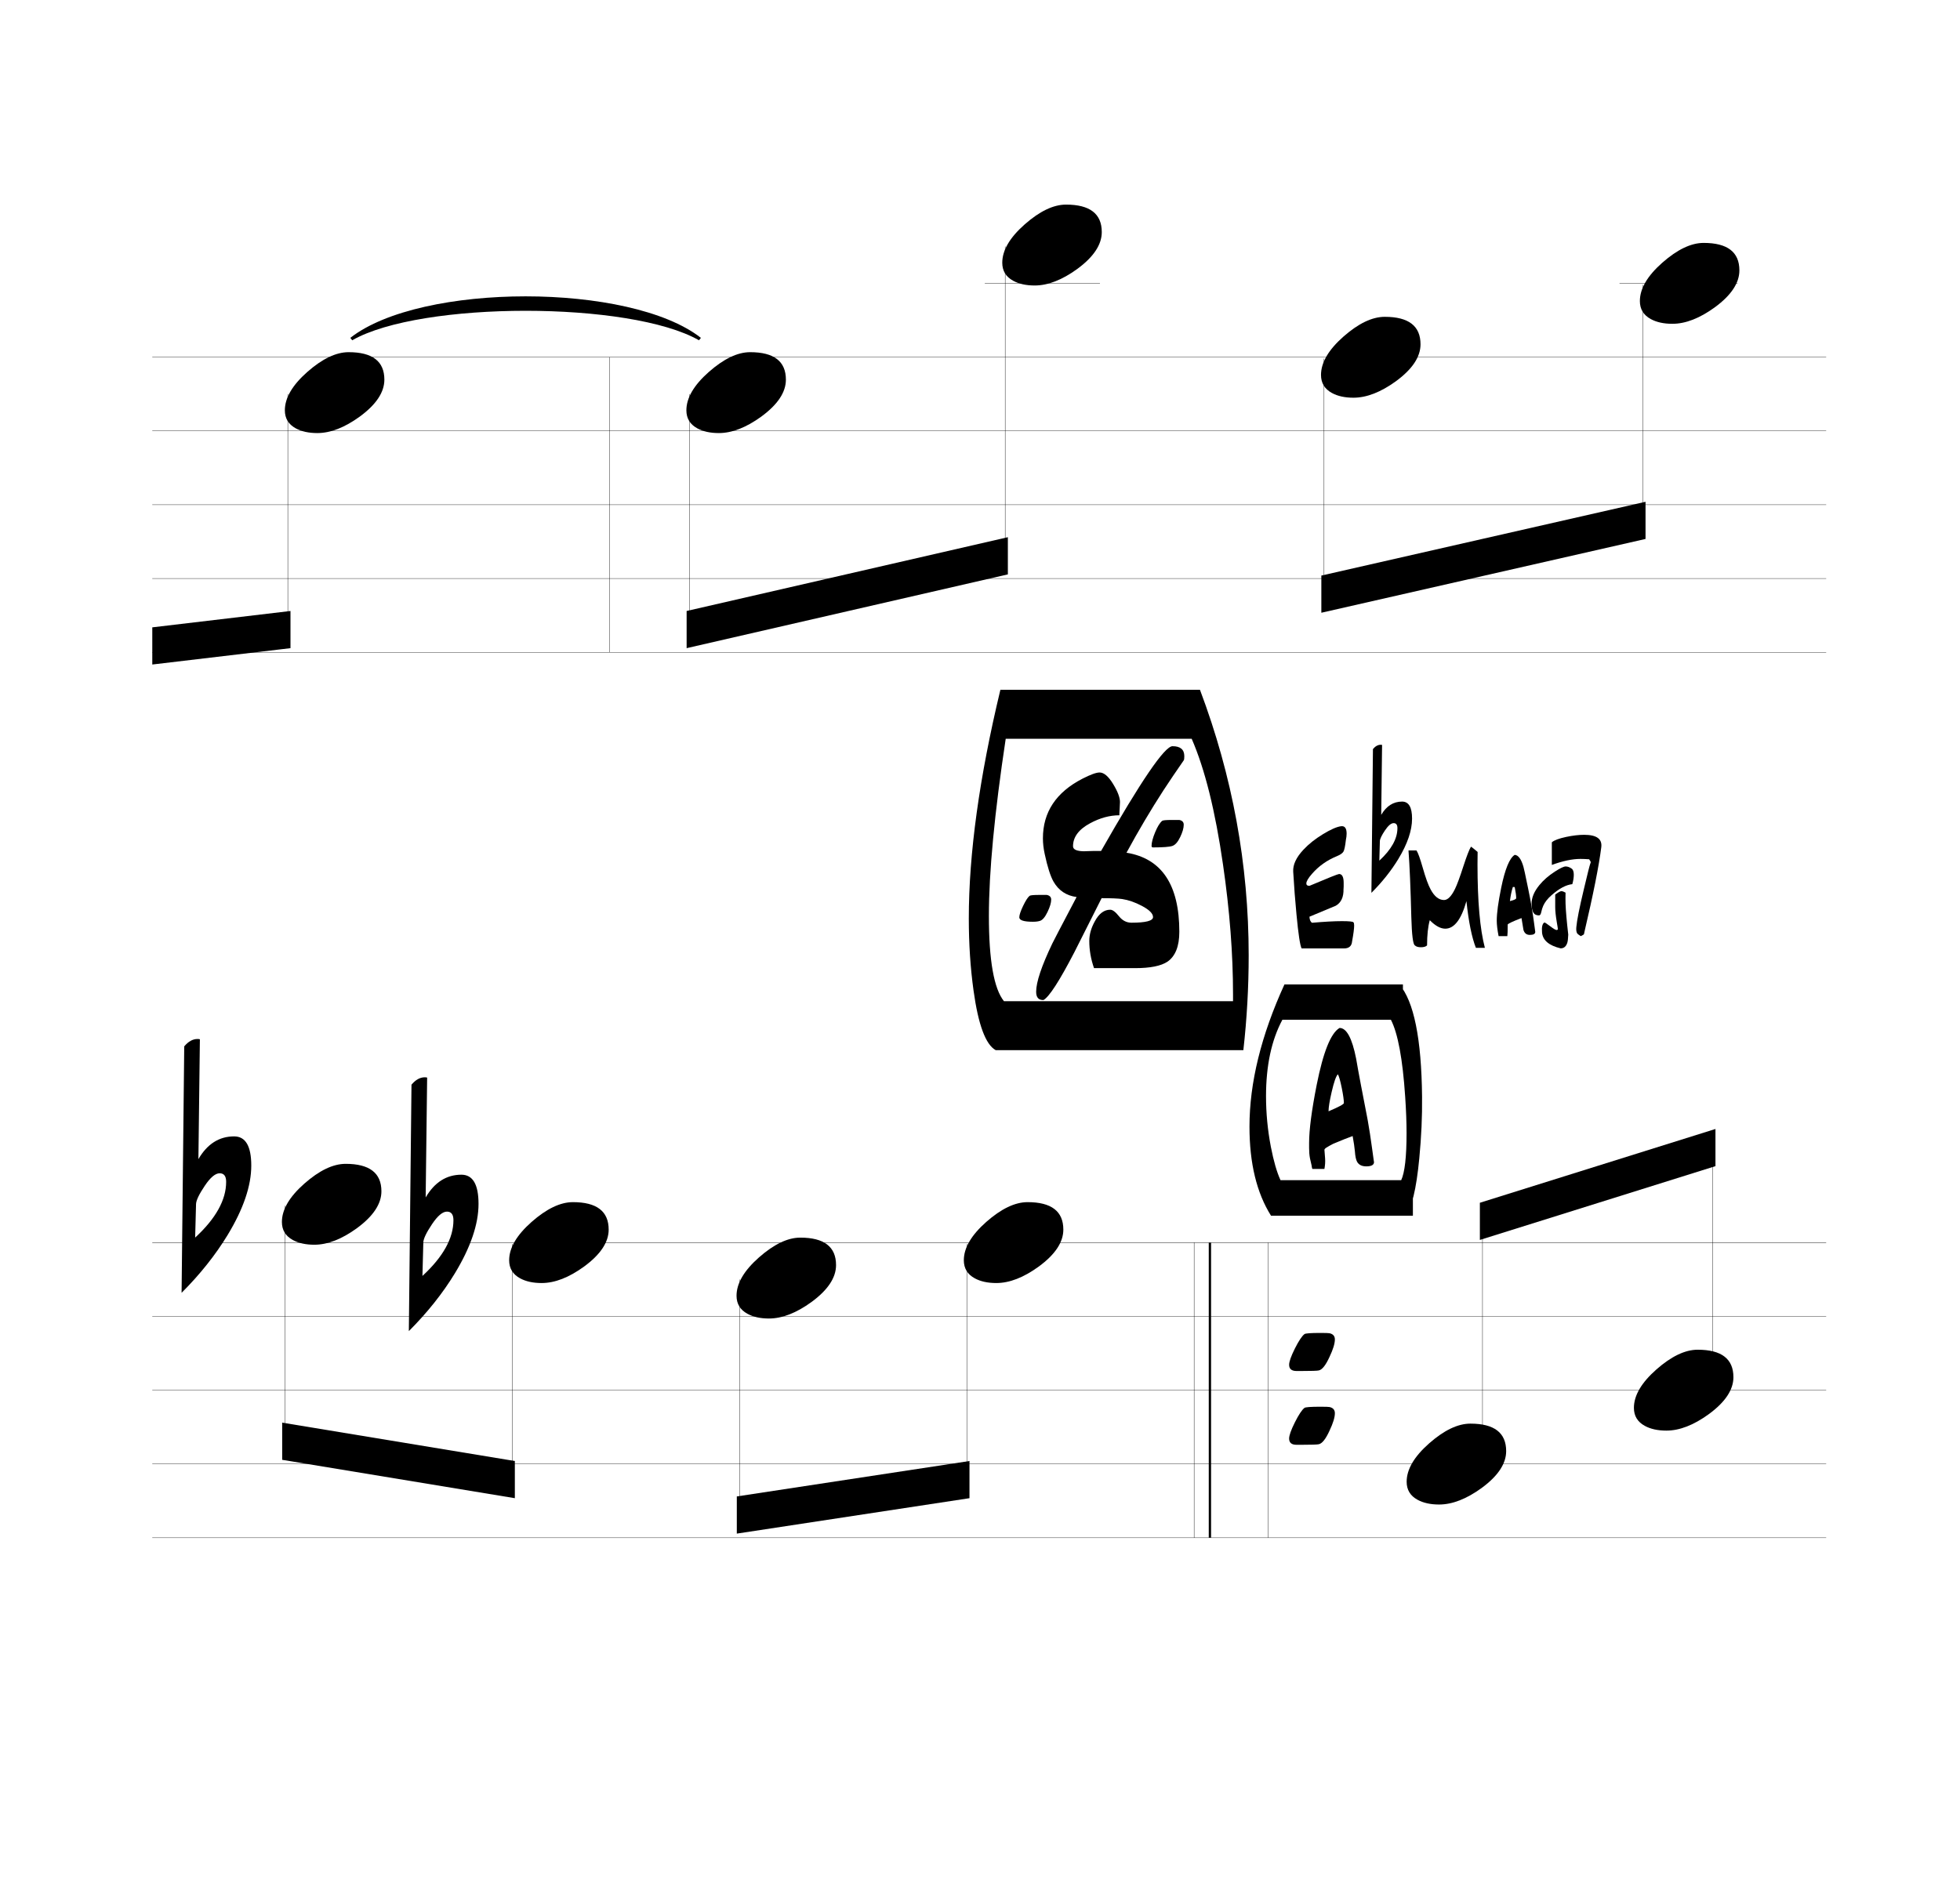 <?xml version="1.0" encoding="utf-8"?>
<!-- Generator: Adobe Illustrator 25.4.1, SVG Export Plug-In . SVG Version: 6.00 Build 0)  -->
<svg version="1.1" id="Layer_1" xmlns="http://www.w3.org/2000/svg" xmlns:xlink="http://www.w3.org/1999/xlink" x="0px" y="0px"
	 viewBox="0 0 637.36 614.4" style="enable-background:new 0 0 637.36 614.4;" xml:space="preserve">
<style type="text/css">
	.st0{clip-path:url(#SVGID_00000103264915519699604570000011483042653449183104_);}
	.st1{clip-path:url(#SVGID_00000023978842517367187860000017514095836170617991_);}
	.st2{clip-path:url(#SVGID_00000122691526806686633410000017348153921103645613_);}
	.st3{clip-path:url(#SVGID_00000091016301093099198570000012925750761500472741_);}
</style>
<g>
	<g>
		<defs>
			<rect id="SVGID_1_" x="49.52" y="48.97" width="544.32" height="500.16"/>
		</defs>
		<clipPath id="SVGID_00000140717549198282880710000003216184265846984072_">
			<use xlink:href="#SVGID_1_"  style="overflow:visible;"/>
		</clipPath>
		<path style="clip-path:url(#SVGID_00000140717549198282880710000003216184265846984072_);" d="M-962.32,116.22h2016v-0.11h-2016
			V116.22z M-962.32,140.22h2016v-0.11h-2016V140.22z M-962.32,164.22h2016v-0.11h-2016V164.22z M-962.32,188.22h2016v-0.11h-2016
			V188.22z M-962.32,212.22h2016v-0.11h-2016V212.22z M198.18,116.17v96h0.11v-96H198.18z"/>
	</g>
	<path d="M117.02,135.48c5.31-3.9,7.97-7.9,7.97-12c0-5.95-3.87-8.93-11.62-8.93c-4.1,0-8.58,2.15-13.44,6.43
		c-4.86,4.29-7.3,8.45-7.3,12.48c0,2.62,1.18,4.57,3.55,5.86c1.86,1.02,4.19,1.54,7.01,1.54
		C107.49,140.85,112.09,139.06,117.02,135.48z"/>
	<polyline points="93.54,128.17 93.54,205.84 93.65,205.84 93.65,128.17 	"/>
	<g>
		<defs>
			<rect id="SVGID_00000080198319256485756540000007014177630769035967_" x="49.52" y="48.97" width="544.32" height="500.16"/>
		</defs>
		<clipPath id="SVGID_00000163063133046789523520000014147601321733583271_">
			<use xlink:href="#SVGID_00000080198319256485756540000007014177630769035967_"  style="overflow:visible;"/>
		</clipPath>
		<polyline style="clip-path:url(#SVGID_00000163063133046789523520000014147601321733583271_);" points="-10.96,211.21 
			-10.96,223.3 94.46,210.82 94.46,198.73 		"/>
	</g>
	<path d="M247.59,135.48c5.31-3.9,7.97-7.9,7.97-12c0-5.95-3.87-8.93-11.62-8.93c-4.1,0-8.58,2.15-13.44,6.43
		c-4.86,4.29-7.3,8.45-7.3,12.48c0,2.62,1.18,4.57,3.55,5.86c1.86,1.02,4.19,1.54,7.01,1.54
		C238.05,140.85,242.66,139.06,247.59,135.48z"/>
	<path d="M224.1,128.17v77.67h0.11v-77.67H224.1z M320.24,92.22h37.44v-0.11h-37.44V92.22z"/>
	<path d="M350.31,87.48c5.31-3.9,7.97-7.9,7.97-12c0-5.95-3.87-8.93-11.62-8.93c-4.1,0-8.58,2.15-13.44,6.43
		c-4.86,4.29-7.3,8.45-7.3,12.48c0,2.62,1.18,4.57,3.55,5.86c1.86,1.02,4.19,1.54,7.01,1.54C340.77,92.85,345.38,91.06,350.31,87.48
		z"/>
	<polyline points="326.82,80.17 326.82,181.84 326.93,181.84 326.93,80.17 	"/>
	<polyline points="223.28,198.73 223.28,210.82 327.74,186.82 327.74,174.73 	"/>
	<path d="M453.96,123.98c5.31-3.9,7.97-7.9,7.97-12c0-5.95-3.87-8.93-11.62-8.93c-4.1,0-8.58,2.15-13.44,6.43
		c-4.86,4.29-7.3,8.45-7.3,12.48c0,2.62,1.18,4.57,3.55,5.86c1.86,1.02,4.19,1.54,7.01,1.54
		C444.42,129.35,449.03,127.56,453.96,123.98z"/>
	<path d="M430.5,116.65v77.19h0.11v-77.19H430.5z M526.64,92.22h38.4v-0.11h-38.4V92.22z"/>
	<path d="M557.65,99.94c5.31-3.9,7.97-7.9,7.97-12c0-5.95-3.87-8.93-11.62-8.93c-4.1,0-8.58,2.15-13.44,6.43
		c-4.86,4.29-7.3,8.45-7.3,12.48c0,2.62,1.18,4.57,3.55,5.86c1.86,1.02,4.19,1.54,7.01,1.54
		C548.11,105.32,552.72,103.53,557.65,99.94z"/>
	<polyline points="534.18,92.65 534.18,169.84 534.29,169.84 534.29,92.65 	"/>
	<polyline points="429.68,187.21 429.68,199.3 535.1,175.3 535.1,163.21 	"/>
	<path d="M113.92,109.89c23-18,91-18,114,0l-0.62,0.79c-22.38-12.79-90.38-12.79-112.77,0L113.92,109.89z"/>
	<g>
		<defs>
			<rect id="SVGID_00000176019628233849949870000007242538691635961006_" x="49.52" y="48.97" width="544.32" height="500.16"/>
		</defs>
		<clipPath id="SVGID_00000033339214868770639870000013135315573373821853_">
			<use xlink:href="#SVGID_00000176019628233849949870000007242538691635961006_"  style="overflow:visible;"/>
		</clipPath>
		<path style="clip-path:url(#SVGID_00000033339214868770639870000013135315573373821853_);" d="M-1073.68,404.22h2127.36v-0.11
			h-2127.36V404.22z M-1073.68,428.22h2127.36v-0.11h-2127.36V428.22z M-1073.68,452.22h2127.36v-0.11h-2127.36V452.22z
			 M-1073.68,476.22h2127.36v-0.11h-2127.36V476.22z M-1073.68,500.22h2127.36v-0.11h-2127.36V500.22z M388.26,404.17v96h0.11v-96
			H388.26z"/>
		<polyline style="clip-path:url(#SVGID_00000033339214868770639870000013135315573373821853_);" points="393.07,404.17 
			393.07,500.17 393.82,500.17 393.82,404.17 		"/>
	</g>
	<polyline points="412.26,404.17 412.26,500.17 412.37,500.17 412.37,404.17 	"/>
	<path d="M432.35,433.65c-0.26-0.06-1.25-0.1-2.98-0.1c-3.14,0-4.86,0.13-5.18,0.38c-0.83,0.64-1.87,2.21-3.12,4.7
		c-1.25,2.5-1.87,4.26-1.87,5.28c0,1.34,0.8,2.02,2.4,2.02h1.63c3.26,0,5.15-0.06,5.66-0.19c1.09-0.26,2.24-1.73,3.46-4.42
		c1.15-2.43,1.73-4.32,1.73-5.66C434.08,434.58,433.5,433.91,432.35,433.65z"/>
	<path d="M432.35,457.65c-0.26-0.06-1.25-0.1-2.98-0.1c-3.14,0-4.86,0.13-5.18,0.38c-0.83,0.64-1.87,2.21-3.12,4.7
		c-1.25,2.5-1.87,4.26-1.87,5.28c0,1.34,0.8,2.02,2.4,2.02h1.63c3.26,0,5.15-0.06,5.66-0.19c1.09-0.26,2.24-1.73,3.46-4.42
		c1.15-2.43,1.73-4.32,1.73-5.66C434.08,458.58,433.5,457.91,432.35,457.65z"/>
	<g>
		<defs>
			<rect id="SVGID_00000173838991176282015110000011202078589381007018_" x="49.52" y="48.97" width="544.32" height="500.16"/>
		</defs>
		<clipPath id="SVGID_00000065776495834977079470000002757544337517011603_">
			<use xlink:href="#SVGID_00000173838991176282015110000011202078589381007018_"  style="overflow:visible;"/>
		</clipPath>
		<polyline style="clip-path:url(#SVGID_00000065776495834977079470000002757544337517011603_);" points="12.08,380.22 
			49.52,380.22 49.52,380.11 12.08,380.11 		"/>
	</g>
	<path d="M116.06,399.48c5.31-3.9,7.97-7.9,7.97-12c0-5.95-3.87-8.93-11.62-8.93c-4.1,0-8.58,2.15-13.44,6.43
		c-4.86,4.29-7.3,8.45-7.3,12.48c0,2.62,1.18,4.57,3.55,5.86c1.86,1.02,4.19,1.54,7.01,1.54
		C106.52,404.85,111.13,403.06,116.06,399.48z"/>
	<path d="M73.54,384.4c0,5.89-3.36,11.94-10.08,18.14l0.29-10.94c0.06-1.22,1.01-3.18,2.83-5.9c1.82-2.72,3.44-4.08,4.85-4.08
		C72.84,381.62,73.54,382.55,73.54,384.4z M64.52,377.01L65,338.04c-0.13-0.06-0.38-0.1-0.77-0.1c-1.54,0-2.98,0.8-4.32,2.4
		l-0.86,80.16c6.01-6.02,11.01-12.29,14.98-18.82c5.12-8.45,7.68-15.97,7.68-22.56c0-6.34-1.86-9.5-5.57-9.5
		C71.27,369.62,67.4,372.08,64.52,377.01z"/>
	<polyline points="92.58,392.17 92.58,469.84 92.69,469.84 92.69,392.17 	"/>
	<path d="M189.96,411.94c5.31-3.9,7.97-7.9,7.97-12c0-5.95-3.87-8.93-11.62-8.93c-4.1,0-8.58,2.15-13.44,6.43
		c-4.86,4.29-7.3,8.45-7.3,12.48c0,2.62,1.18,4.57,3.55,5.86c1.86,1.02,4.19,1.54,7.01,1.54
		C180.42,417.32,185.03,415.53,189.96,411.94z"/>
	<path d="M147.45,396.87c0,5.89-3.36,11.94-10.08,18.14l0.29-10.94c0.06-1.22,1.01-3.18,2.83-5.9c1.82-2.72,3.44-4.08,4.85-4.08
		C146.74,394.09,147.45,395.02,147.45,396.87z M138.42,389.48l0.48-38.98c-0.13-0.06-0.38-0.1-0.77-0.1c-1.54,0-2.98,0.8-4.32,2.4
		l-0.86,80.16c6.01-6.02,11.01-12.29,14.98-18.82c5.12-8.45,7.68-15.97,7.68-22.56c0-6.34-1.86-9.5-5.57-9.5
		C145.18,382.09,141.3,384.55,138.42,389.48z"/>
	<polyline points="166.5,404.65 166.5,481.84 166.61,481.84 166.61,404.65 	"/>
	<polyline points="91.76,462.73 91.76,474.82 167.42,487.3 167.42,475.21 	"/>
	<path d="M263.9,423.48c5.31-3.9,7.97-7.9,7.97-12c0-5.95-3.87-8.93-11.62-8.93c-4.1,0-8.58,2.15-13.44,6.43
		c-4.86,4.29-7.3,8.45-7.3,12.48c0,2.62,1.18,4.57,3.55,5.86c1.86,1.02,4.19,1.54,7.01,1.54
		C254.36,428.85,258.97,427.06,263.9,423.48z"/>
	<polyline points="240.42,416.17 240.42,493.84 240.53,493.84 240.53,416.17 	"/>
	<path d="M337.81,411.94c5.31-3.9,7.97-7.9,7.97-12c0-5.95-3.87-8.93-11.62-8.93c-4.1,0-8.58,2.15-13.44,6.43
		c-4.86,4.29-7.3,8.45-7.3,12.48c0,2.62,1.18,4.57,3.55,5.86c1.86,1.02,4.19,1.54,7.01,1.54
		C328.27,417.32,332.88,415.53,337.81,411.94z"/>
	<polyline points="314.34,404.65 314.34,481.84 314.45,481.84 314.45,404.65 	"/>
	<polyline points="239.6,486.73 239.6,498.82 315.26,487.3 315.26,475.21 	"/>
	<path d="M383.49,266.7h-2.5c-1.79,0-2.82,0.1-3.07,0.29c-0.77,0.64-1.54,1.89-2.3,3.74c-0.77,1.86-1.15,3.33-1.15,4.42
		c0,0.32,0.16,0.48,0.48,0.48c3.26,0,5.36-0.16,6.29-0.48c0.93-0.32,1.78-1.28,2.54-2.88c0.77-1.6,1.15-2.94,1.15-4.03
		C384.93,267.4,384.45,266.89,383.49,266.7z M340.39,291.08h-2.4c-1.86,0-2.91,0.1-3.17,0.29c-0.58,0.45-1.28,1.54-2.11,3.26
		c-0.83,1.73-1.25,2.98-1.25,3.74c0,0.96,1.47,1.44,4.42,1.44c0.96,0,1.73-0.1,2.3-0.29c0.83-0.25,1.65-1.21,2.45-2.88
		c0.8-1.66,1.2-3.01,1.2-4.03C341.83,291.78,341.35,291.27,340.39,291.08z M378.31,257.1c2.05-3.13,4.26-6.4,6.62-9.79
		c0.13-0.19,0.19-0.64,0.19-1.34c0-2.18-1.28-3.26-3.84-3.26c-2.56,0-10.3,11.36-23.23,34.08h-2.59c-2.37,0.06-3.26,0.1-2.69,0.1
		c-2.56,0-3.84-0.54-3.84-1.63c0-3.01,1.86-5.5,5.57-7.49c3.2-1.73,6.37-2.59,9.5-2.59c0-0.51,0.03-1.23,0.1-2.16
		c0.06-0.93,0.1-1.65,0.1-2.16c0-1.47-0.75-3.44-2.26-5.9c-1.5-2.46-2.96-3.7-4.37-3.7c-1.09,0-2.94,0.67-5.57,2.02
		c-8.58,4.42-12.86,10.88-12.86,19.39c0,1.6,0.19,3.3,0.58,5.09c0.9,4.22,1.86,7.23,2.88,9.02c1.66,2.88,4.16,4.55,7.49,4.99
		c-5.12,9.73-7.74,14.75-7.87,15.07c-3.52,7.36-5.28,12.61-5.28,15.74c0,1.86,0.8,2.75,2.39,2.69c1.85-1.03,5.2-6.21,10.05-15.57
		l8.85-17.56c3.2,0,5.45,0.1,6.73,0.29c2.05,0.32,4.16,1.06,6.34,2.21c2.43,1.28,3.65,2.5,3.65,3.65c0,1.22-2.34,1.83-7.01,1.83
		c-1.6,0-2.96-0.7-4.08-2.11c-1.12-1.41-2.06-2.11-2.83-2.11c-1.98,0-3.65,1.25-4.99,3.74c-1.22,2.18-1.82,4.32-1.82,6.43
		c0,2.94,0.51,5.89,1.54,8.83h13.34c4.93,0,8.45-0.7,10.56-2.11c2.56-1.79,3.84-5.02,3.84-9.7c0-15.3-5.73-23.87-17.18-25.73
		C370.21,270.18,374.21,263.43,378.31,257.1z M326.47,325.64c-3.26-4.03-4.9-13.28-4.9-27.74c0-14.21,1.82-33.41,5.47-57.6h60.48
		c4.29,9.86,7.68,23.49,10.18,40.9c2.18,14.98,3.26,29.06,3.26,42.24v2.21H326.47z M406.05,310.76c0-29.57-5.28-58.37-15.84-86.4
		h-64.9c-6.85,28.54-10.27,53.34-10.27,74.4c0,8.19,0.51,16,1.54,23.42c1.54,11.14,3.94,17.6,7.2,19.39h80.54
		C405.47,331.4,406.05,321.13,406.05,310.76z"/>
	<path d="M455.04,320.19H425.3v11.48h26.99c2.28,4.41,3.83,12.75,4.65,25.03c0.3,4.41,0.45,8.36,0.45,11.87
		c0,7.69-0.58,12.79-1.74,15.29h-31.81v11.54h33.1c2.09-2.24,3.62-8.46,4.59-18.65c0.67-6.91,0.97-13.59,0.9-20.05
		C462.24,337.85,459.78,325.68,455.04,320.19z M432.02,361.46c0-1.27,0.34-3.36,1.01-6.27c0.75-3.25,1.42-5.17,2.02-5.77
		c0.37,0.6,0.8,2.11,1.29,4.54c0.45,2.28,0.67,3.88,0.67,4.82C437.01,359.15,435.35,360.05,432.02,361.46z M444.79,364.54
		c-0.11-0.56-0.19-0.95-0.22-1.18c-0.6-3.17-1.18-6.18-1.74-9.02l-0.22-1.12c-0.75-3.96-1.29-6.92-1.62-8.9
		c-1.31-6.64-3.1-9.97-5.38-9.97c-2.84,1.64-5.32,7.82-7.45,18.54c-1.64,8.33-2.46,14.62-2.46,18.87v1.68c0,1.2,0.09,2.3,0.28,3.3
		l0.56,2.46v0.11c0.07,0.45,0.15,0.75,0.22,0.9h3.92c0.22-1.19,0.3-2.33,0.22-3.42c-0.15-1.98-0.22-2.93-0.22-2.86
		c0.04-0.11,0.17-0.28,0.39-0.5c0.82-0.52,1.64-0.99,2.46-1.4c2.76-1.16,4.87-2,6.33-2.52c0.37,2.05,0.62,3.72,0.73,4.98
		c0.11,1.61,0.35,2.74,0.73,3.42c0.56,0.97,1.55,1.46,2.97,1.46c1.68,0,2.52-0.47,2.52-1.4c0,0.11-0.21-1.34-0.62-4.37
		C445.74,370.29,445.28,367.27,444.79,364.54z M459.46,383.86H416.4c-1.2-2.61-2.24-6.23-3.14-10.86
		c-1.05-5.49-1.57-10.98-1.57-16.46c0-9.93,1.77-18.22,5.32-24.86h39.2v-11.48h-38.53c-7.58,16.58-11.37,32-11.37,46.26
		c0,11.87,2.33,21.52,7,28.95h46.14V383.86z"/>
	<path d="M481.81,483.98c5.31-3.9,7.97-7.9,7.97-12c0-5.95-3.87-8.93-11.62-8.93c-4.1,0-8.58,2.15-13.44,6.43
		c-4.86,4.29-7.3,8.45-7.3,12.48c0,2.62,1.18,4.57,3.55,5.86c1.86,1.02,4.19,1.54,7.01,1.54
		C472.27,489.35,476.88,487.56,481.81,483.98z"/>
	<polyline points="482.14,474.25 482.14,397.93 482.03,397.93 482.03,474.25 	"/>
	<path d="M555.71,459.94c5.31-3.9,7.97-7.9,7.97-12c0-5.95-3.87-8.93-11.62-8.93c-4.1,0-8.58,2.15-13.44,6.43
		c-4.86,4.29-7.3,8.45-7.3,12.48c0,2.62,1.18,4.57,3.55,5.86c1.86,1.02,4.19,1.54,7.01,1.54
		C546.17,465.32,550.78,463.53,555.71,459.94z"/>
	<polyline points="557.02,450.25 557.02,373.93 556.91,373.93 556.91,450.25 	"/>
	<polyline points="481.23,391.21 481.23,403.3 557.84,379.3 557.84,367.21 	"/>
	<path d="M436.37,299.61c-2.46,0-5.7,0.18-9.7,0.53c-0.51-0.28-0.8-0.93-0.86-1.97l8.54-3.56c1.76-0.99,2.61-2.82,2.54-5.48
		c0,0.22,0.02-0.05,0.05-0.82v-1.15c0-1.92-0.5-2.88-1.49-2.88c-0.35,0-3.57,1.28-9.64,3.85c-0.67,0-1.01-0.26-1.01-0.77
		c0-0.7,0.62-1.76,1.87-3.17c2.18-2.5,4.86-4.4,8.06-5.71c1.09-0.45,1.79-0.93,2.11-1.44c0.32-0.51,0.59-1.79,0.82-3.84
		c0.16-0.74,0.24-1.42,0.24-2.06c0-1.76-0.61-2.56-1.82-2.4c-1.41,0.19-3.38,1.06-5.9,2.6c-2.53,1.54-4.64,3.22-6.34,5.05
		c-2.34,2.5-3.44,4.88-3.31,7.12c0.29,4.94,0.64,9.56,1.06,13.86c0.61,6.48,1.17,10.18,1.68,11.12h12.29c0.16,0,0.41,0,0.74,0
		c0.34,0,0.58,0,0.74,0c1.63,0,2.51-0.77,2.64-2.3c0.45-2.46,0.67-4.18,0.67-5.14c0-0.58-0.08-0.93-0.24-1.06
		C439.96,299.74,438.71,299.61,436.37,299.61z"/>
	<path d="M454.42,269.35c0,3.44-1.96,6.96-5.88,10.58l0.17-6.38c0.04-0.71,0.59-1.86,1.65-3.44c1.06-1.59,2.01-2.38,2.83-2.38
		C454.01,267.73,454.42,268.27,454.42,269.35z M449.15,265.04l0.28-22.74c-0.08-0.04-0.22-0.06-0.45-0.06c-0.9,0-1.74,0.47-2.52,1.4
		l-0.5,46.76c3.51-3.51,6.42-7.17,8.74-10.98c2.99-4.93,4.48-9.31,4.48-13.16c0-3.7-1.08-5.54-3.25-5.54
		C453.09,260.73,450.83,262.16,449.15,265.04z"/>
	<path d="M480.46,281.14c0-1.55,0.01-2.89,0.04-4.04c-1.2-1.01-1.92-1.59-2.16-1.72c-0.56,0.91-1.37,3-2.44,6.28
		c-1.17,3.63-2.09,6.12-2.76,7.48c-1.17,2.4-2.36,3.6-3.56,3.6c-1.68,0-3.13-1.15-4.36-3.44c-0.77-1.41-1.63-3.76-2.56-7.04
		c-0.88-3.07-1.56-4.95-2.04-5.64h-2.6c0.37,4.93,0.68,12.19,0.92,21.76c0.16,5.76,0.55,8.8,1.16,9.12c0.4,0.4,1.05,0.6,1.96,0.6
		c0.93,0,1.6-0.2,2-0.6c0-3.36,0.29-6.09,0.88-8.2c1.81,1.84,3.49,2.76,5.04,2.76c2.91,0,5.2-2.99,6.88-8.96
		c0.72,6.77,1.75,11.84,3.08,15.2h2.92C481.26,302.24,480.46,293.19,480.46,281.14z"/>
	<path d="M491,293.09c0.21-1.73,0.53-3.27,0.96-4.6l0.6,0.04c0.32,1.6,0.48,2.8,0.48,3.6C493.04,292.45,492.36,292.77,491,293.09z
		 M496.92,288.97c-0.91-4.43-1.41-6.77-1.52-7.04c-0.72-2.51-1.67-3.8-2.84-3.88c-1.68,1.04-3.15,4.61-4.4,10.72
		c-0.96,4.69-1.44,8.25-1.44,10.68c0,1.31,0.2,2.99,0.6,5.04h2.84c0.08-0.53,0.12-1.8,0.12-3.8c0.32-0.37,1.82-1.07,4.49-2.08
		l0.63,3.84c0.32,1.09,1.01,1.64,2.08,1.64c1.17,0,1.76-0.33,1.76-1l-0.36-2.68C498.4,296.75,497.75,292.94,496.92,288.97z"/>
	<path d="M509.09,293.9c-0.03-1.04-0.03-2.23,0-3.56c-0.56-0.32-1.01-0.48-1.36-0.48c-0.35,0-1.01,0.37-2,1.12v4.16
		c0,1.17,0.17,2.75,0.5,4.72c0.28,1.55,0.39,2.36,0.34,2.44c-0.08,0.13-0.2,0.2-0.36,0.2c-0.35,0-1.07-0.43-2.18-1.28
		c-1.1-0.85-1.72-1.24-1.85-1.16c-0.64,0.4-0.89,1.49-0.73,3.28c0.24,2.51,2.25,4.21,6.04,5.12c1.09,0,1.83-0.64,2.2-1.92
		c0.13-0.45,0.23-1.31,0.28-2.56C509.46,299.58,509.17,296.22,509.09,293.9z M511.77,284.54c0-0.91-0.19-1.55-0.56-1.92
		c-0.72-0.53-1.41-0.8-2.08-0.8c-0.61,0-1.79,0.56-3.52,1.68c-2.03,1.31-3.71,2.77-5.04,4.4c-1.68,2.05-2.52,4.05-2.52,6
		c0,1.28,0.18,2.24,0.54,2.88c0.36,0.64,0.98,0.96,1.86,0.96c0.32,0,0.55-0.28,0.68-0.84c0.21-0.96,0.45-1.73,0.72-2.32
		c0.53-1.17,1.43-2.31,2.68-3.4c2.48-2.19,4.73-3.39,6.76-3.6C511.61,286.46,511.77,285.44,511.77,284.54z"/>
	<path d="M515.15,271.53c-1.73,0-3.68,0.23-5.84,0.68c-2.37,0.51-3.93,1.09-4.68,1.76v7.36c3.57-1.31,6.68-1.96,9.32-1.96
		c0.85,0,1.8,0.04,2.84,0.12c0.03,0.11,0.11,0.25,0.26,0.44c0.15,0.19,0.22,0.36,0.22,0.52c0,0.13-0.05,0.31-0.16,0.52
		c-0.24,0.69-0.93,3.47-2.08,8.32c-1.44,6-2.25,10.11-2.44,12.32c-0.08,0.93,0.03,1.61,0.32,2.04c0.13,0.16,0.51,0.44,1.12,0.84
		l0.76-0.4c0.24-0.11,0.36-0.31,0.36-0.6c2.96-12.61,4.81-21.92,5.56-27.92C521.05,272.87,519.2,271.53,515.15,271.53z"/>
</g>
</svg>
